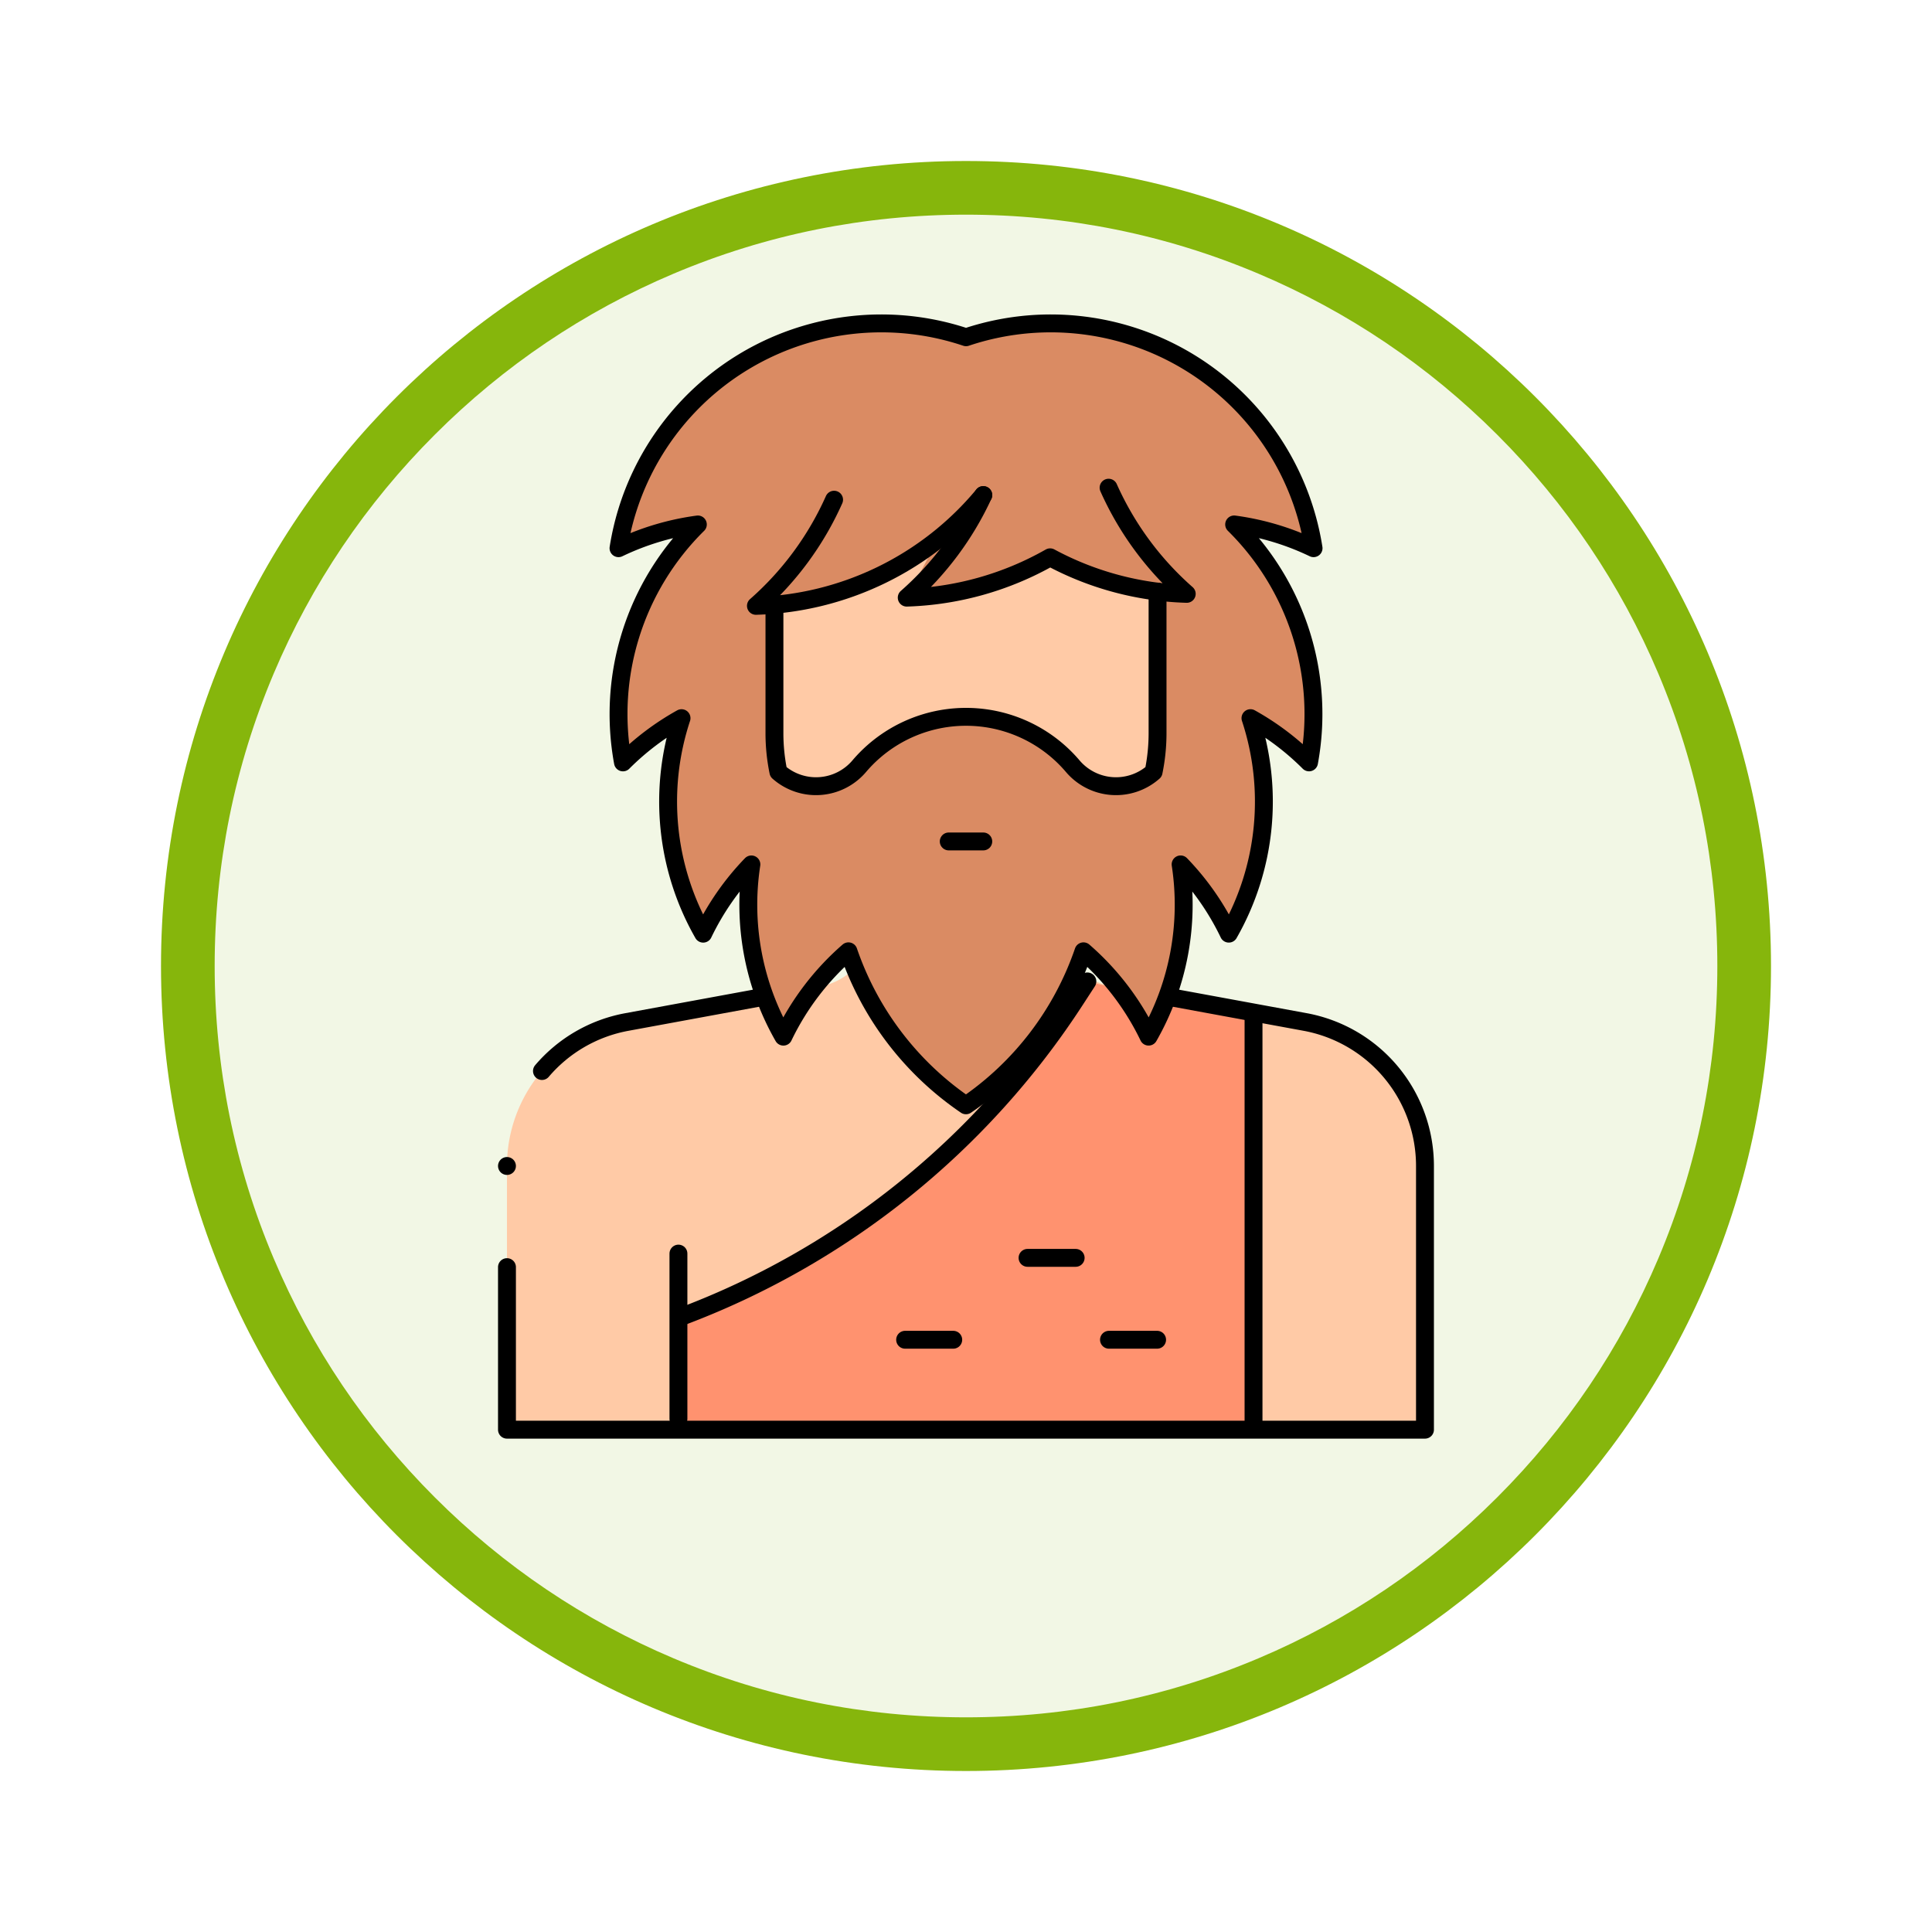 <svg xmlns="http://www.w3.org/2000/svg" xmlns:xlink="http://www.w3.org/1999/xlink" width="108" height="108" viewBox="0 0 108 108">
  <defs>
    <filter id="Trazado_904820" x="0" y="0" width="108" height="108" filterUnits="userSpaceOnUse">
      <feOffset dy="3" input="SourceAlpha"/>
      <feGaussianBlur stdDeviation="3" result="blur"/>
      <feFlood flood-opacity="0.161"/>
      <feComposite operator="in" in2="blur"/>
      <feComposite in="SourceGraphic"/>
    </filter>
  </defs>
  <g id="Grupo_1203745" data-name="Grupo 1203745" transform="translate(-200 -447.235)">
    <g id="Grupo_1174814" data-name="Grupo 1174814" transform="translate(209 453.235)">
      <g id="Grupo_1173585" data-name="Grupo 1173585" transform="translate(0 0)">
        <g id="Grupo_1173428" data-name="Grupo 1173428">
          <g id="Grupo_1171958" data-name="Grupo 1171958">
            <g id="Grupo_1167341" data-name="Grupo 1167341">
              <g id="Grupo_1166792" data-name="Grupo 1166792">
                <g transform="matrix(1, 0, 0, 1, -9, -6)" filter="url(#Trazado_904820)">
                  <g id="Trazado_904820-2" data-name="Trazado 904820" transform="translate(9 6)" fill="#f2f7e5">
                    <path d="M 45 88.5 C 39.127 88.5 33.43 87.35 28.068 85.082 C 22.889 82.891 18.236 79.755 14.241 75.759 C 10.245 71.764 7.109 67.111 4.918 61.932 C 2.65 56.57 1.5 50.873 1.5 45 C 1.5 39.127 2.65 33.43 4.918 28.068 C 7.109 22.889 10.245 18.236 14.241 14.241 C 18.236 10.245 22.889 7.109 28.068 4.918 C 33.43 2.65 39.127 1.5 45 1.5 C 50.873 1.5 56.57 2.65 61.932 4.918 C 67.111 7.109 71.764 10.245 75.759 14.241 C 79.755 18.236 82.891 22.889 85.082 28.068 C 87.35 33.43 88.5 39.127 88.5 45 C 88.5 50.873 87.35 56.57 85.082 61.932 C 82.891 67.111 79.755 71.764 75.759 75.759 C 71.764 79.755 67.111 82.891 61.932 85.082 C 56.57 87.35 50.873 88.5 45 88.5 Z" stroke="none"/>
                    <path d="M 45 3 C 39.329 3 33.829 4.11 28.653 6.299 C 23.652 8.415 19.16 11.443 15.302 15.302 C 11.443 19.16 8.415 23.652 6.299 28.653 C 4.11 33.829 3 39.329 3 45 C 3 50.671 4.11 56.171 6.299 61.347 C 8.415 66.348 11.443 70.84 15.302 74.699 C 19.16 78.557 23.652 81.585 28.653 83.701 C 33.829 85.89 39.329 87 45 87 C 50.671 87 56.171 85.89 61.347 83.701 C 66.348 81.585 70.84 78.557 74.698 74.699 C 78.557 70.84 81.585 66.348 83.701 61.347 C 85.89 56.171 87 50.671 87 45 C 87 39.329 85.89 33.829 83.701 28.653 C 81.585 23.652 78.557 19.16 74.698 15.302 C 70.84 11.443 66.348 8.415 61.347 6.299 C 56.171 4.11 50.671 3 45 3 M 45 7.62939453125e-06 C 69.853 7.62939453125e-06 90 20.147 90 45 C 90 69.853 69.853 90 45 90 C 20.147 90 -7.62939453125e-06 69.853 -7.62939453125e-06 45 C -7.62939453125e-06 20.147 20.147 7.62939453125e-06 45 7.62939453125e-06 Z" stroke="none" fill="#86b60c"/>
                  </g>
                </g>
              </g>
            </g>
          </g>
        </g>
      </g>
    </g>
    <g id="man_6638296" transform="translate(176.489 455.314)">
      <path id="Trazado_1043816" data-name="Trazado 1043816" d="M82.71,276.742h0a3.593,3.593,0,0,0,2.943,3.534l10.814,1.989a8.184,8.184,0,0,1,6.7,8.049v14.742H51.851V290.314a8.184,8.184,0,0,1,6.7-8.049l10.814-1.989a3.593,3.593,0,0,0,2.943-3.534h10.4Z" transform="translate(0 -233.214)" fill="#ffcaa6"/>
      <path id="Trazado_1043817" data-name="Trazado 1043817" d="M160.257,304.366V319.92l0,7.56h-32.15v-6.052h0a45.181,45.181,0,0,0,22.164-17.739l.691-1.063,4.4,1.063Z" transform="translate(-66.673 -255.846)" fill="#ff926f"/>
      <path id="Trazado_1043818" data-name="Trazado 1043818" d="M140.3,22.565a14.873,14.873,0,0,0-19.427-11.792,14.873,14.873,0,0,0-19.427,11.792,14.777,14.777,0,0,1,4.435-1.326,14.888,14.888,0,0,0-4.186,13.3,14.772,14.772,0,0,1,3.274-2.472,14.877,14.877,0,0,0,1.211,12.046,14.783,14.783,0,0,1,2.694-3.87,14.849,14.849,0,0,0,1.789,9.627A14.808,14.808,0,0,1,114.3,45.1a17.113,17.113,0,0,0,6.569,8.608,17.112,17.112,0,0,0,6.569-8.608,14.81,14.81,0,0,1,3.641,4.769,14.849,14.849,0,0,0,1.789-9.627,14.778,14.778,0,0,1,2.694,3.87,14.878,14.878,0,0,0,1.211-12.046,14.775,14.775,0,0,1,3.274,2.472,14.888,14.888,0,0,0-4.186-13.3A14.781,14.781,0,0,1,140.3,22.565Z" transform="translate(-43.36 0)" fill="#da8b63"/>
      <path id="Trazado_1043819" data-name="Trazado 1043819" d="M170.807,114.077v7.109a10.757,10.757,0,0,0,.221,2.174,3.171,3.171,0,0,0,4.532-.335,7.832,7.832,0,0,1,11.91,0,3.171,3.171,0,0,0,4.532.335,10.755,10.755,0,0,0,.221-2.174V113.28h0a9.784,9.784,0,0,1-4.7-1.2l-1.306-.715h0a12.08,12.08,0,0,1-7.027,2.254H178.2l1.42-2.636-.208.161a14.085,14.085,0,0,1-8.607,2.936Z" transform="translate(-104.004 -88.288)" fill="#ffcaa6"/>
      <path id="Trazado_1043820" data-name="Trazado 1043820" d="M67.41,313.69a8.168,8.168,0,0,1,4.748-2.74l7.607-1.4" transform="translate(-13.603 -261.899)" fill="none" stroke="#000" stroke-linecap="round" stroke-linejoin="round" stroke-miterlimit="10" stroke-width="1"/>
      <path id="Trazado_1043821" data-name="Trazado 1043821" d="M89.029,309.795l7.439,1.368a8.184,8.184,0,0,1,6.7,8.049v14.742H51.851v-9.086" transform="translate(0 -262.113)" fill="none" stroke="#000" stroke-linecap="round" stroke-linejoin="round" stroke-miterlimit="10" stroke-width="1"/>
      <path id="Trazado_1043822" data-name="Trazado 1043822" d="M128.9,321.393a45.181,45.181,0,0,0,22.065-17.7l.691-1.063" transform="translate(-67.361 -255.846)" fill="none" stroke="#000" stroke-linecap="round" stroke-linejoin="round" stroke-miterlimit="10" stroke-width="1"/>
      <path id="Trazado_1043823" data-name="Trazado 1043823" d="M383.868,317.464v15.429l0,7.56" transform="translate(-290.284 -268.818)" fill="none" stroke="#000" stroke-linecap="round" stroke-linejoin="round" stroke-miterlimit="10" stroke-width="1"/>
      <line id="Línea_831" data-name="Línea 831" y1="9.236" transform="translate(61.436 61.998)" fill="none" stroke="#000" stroke-linecap="round" stroke-linejoin="round" stroke-miterlimit="10" stroke-width="1"/>
      <path id="Trazado_1043824" data-name="Trazado 1043824" d="M140.3,22.565a14.873,14.873,0,0,0-19.427-11.792,14.873,14.873,0,0,0-19.427,11.792,14.777,14.777,0,0,1,4.435-1.326,14.888,14.888,0,0,0-4.186,13.3,14.772,14.772,0,0,1,3.274-2.472,14.877,14.877,0,0,0,1.211,12.046,14.783,14.783,0,0,1,2.694-3.87,14.849,14.849,0,0,0,1.789,9.627A14.808,14.808,0,0,1,114.3,45.1a17.113,17.113,0,0,0,6.569,8.608,17.112,17.112,0,0,0,6.569-8.608,14.81,14.81,0,0,1,3.641,4.769,14.849,14.849,0,0,0,1.789-9.627,14.778,14.778,0,0,1,2.694,3.87,14.878,14.878,0,0,0,1.211-12.046,14.775,14.775,0,0,1,3.274,2.472,14.888,14.888,0,0,0-4.186-13.3A14.781,14.781,0,0,1,140.3,22.565Z" transform="translate(-43.36 0)" fill="none" stroke="#000" stroke-linecap="round" stroke-linejoin="round" stroke-miterlimit="10" stroke-width="1"/>
      <path id="Trazado_1043825" data-name="Trazado 1043825" d="M170.807,130.07v7.109a10.756,10.756,0,0,0,.221,2.174,3.171,3.171,0,0,0,4.532-.335,7.832,7.832,0,0,1,11.91,0,3.171,3.171,0,0,0,4.532.335,10.755,10.755,0,0,0,.221-2.174v-7.906" transform="translate(-104.004 -104.281)" fill="none" stroke="#000" stroke-linecap="round" stroke-linejoin="round" stroke-miterlimit="10" stroke-width="1"/>
      <path id="Trazado_1043826" data-name="Trazado 1043826" d="M166.944,86.607a17.253,17.253,0,0,1-4.369,5.933,17.164,17.164,0,0,0,12.709-6.192" transform="translate(-96.807 -66.752)" fill="none" stroke="#000" stroke-linecap="round" stroke-linejoin="round" stroke-miterlimit="10" stroke-width="1"/>
      <path id="Trazado_1043827" data-name="Trazado 1043827" d="M240.926,83.066A17.253,17.253,0,0,0,245.294,89a17.112,17.112,0,0,1-7.636-2.043,17.3,17.3,0,0,1-8.016,2.254,17.257,17.257,0,0,0,4.278-5.732" transform="translate(-155.444 -63.882)" fill="none" stroke="#000" stroke-linecap="round" stroke-linejoin="round" stroke-miterlimit="10" stroke-width="1"/>
      <line id="Línea_832" data-name="Línea 832" x2="1.931" transform="translate(76.546 38.958)" fill="none" stroke="#000" stroke-linecap="round" stroke-linejoin="round" stroke-miterlimit="10" stroke-width="1"/>
      <line id="Línea_833" data-name="Línea 833" x1="2.69" transform="translate(85.504 66.814)" fill="none" stroke="#000" stroke-linecap="round" stroke-linejoin="round" stroke-miterlimit="10" stroke-width="1"/>
      <line id="Línea_834" data-name="Línea 834" x1="2.69" transform="translate(74.108 66.814)" fill="none" stroke="#000" stroke-linecap="round" stroke-linejoin="round" stroke-miterlimit="10" stroke-width="1"/>
      <line id="Línea_835" data-name="Línea 835" x1="2.69" transform="translate(80.951 62.236)" fill="none" stroke="#000" stroke-linecap="round" stroke-linejoin="round" stroke-miterlimit="10" stroke-width="1"/>
      <line id="Línea_836" data-name="Línea 836" transform="translate(51.851 57.1)" fill="none" stroke="#000" stroke-linecap="round" stroke-linejoin="round" stroke-miterlimit="10" stroke-width="1"/>
    </g>
  </g>
</svg>
